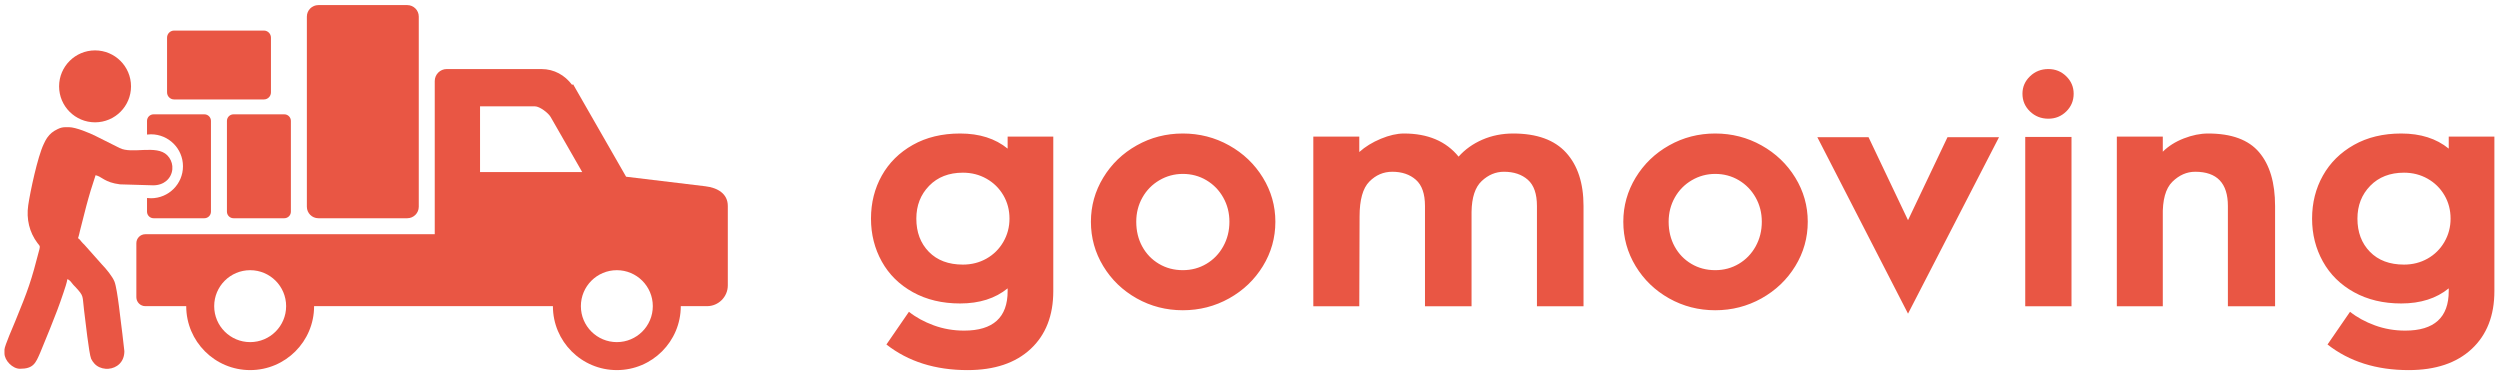 <svg width="347" height="52" viewBox="0 0 347 52" fill="none" xmlns="http://www.w3.org/2000/svg">
<g clip-path="url(#clip0)">
<path fill-rule="evenodd" clip-rule="evenodd" d="M94.493 42.494H98.141C99.725 42.494 101.02 41.198 101.02 39.615V28.589C101.02 26.88 99.602 26.059 97.914 25.855L86.902 24.529L79.544 11.694L79.409 11.784C78.408 10.452 76.944 9.583 75.134 9.583H62.007C61.092 9.583 60.343 10.331 60.343 11.247V32.51H20.166C19.484 32.51 18.926 33.068 18.926 33.75V41.254C18.926 41.936 19.484 42.494 20.166 42.494H25.847C25.847 47.395 29.821 51.369 34.723 51.369C39.624 51.369 43.597 47.395 43.597 42.494H76.743C76.743 47.395 80.717 51.369 85.618 51.369C90.519 51.369 94.493 47.395 94.493 42.494V42.494ZM34.723 37.502C37.48 37.502 39.715 39.737 39.715 42.494C39.715 45.251 37.48 47.486 34.723 47.486C31.965 47.486 29.73 45.251 29.73 42.494C29.73 39.737 31.965 37.502 34.723 37.502ZM66.63 14.76H74.246C74.908 14.76 76.104 15.672 76.429 16.238L80.813 23.885H66.63V14.76ZM85.618 37.502C88.376 37.502 90.61 39.737 90.61 42.494C90.61 45.251 88.376 47.486 85.618 47.486C82.86 47.486 80.626 45.251 80.626 42.494C80.626 39.737 82.86 37.502 85.618 37.502Z" fill="#E95644"/>
<path fill-rule="evenodd" clip-rule="evenodd" d="M13.194 6.994C15.952 6.994 18.186 9.229 18.186 11.986C18.186 14.743 15.952 16.979 13.194 16.979C10.438 16.979 8.202 14.743 8.202 11.986C8.202 9.229 10.438 6.994 13.194 6.994Z" fill="#E95644"/>
<path fill-rule="evenodd" clip-rule="evenodd" d="M21.315 15.869H28.371C28.871 15.869 29.281 16.278 29.281 16.779V29.381C29.281 29.882 28.871 30.291 28.371 30.291H21.315C20.815 30.291 20.406 29.882 20.406 29.381V27.483C20.587 27.506 20.772 27.517 20.96 27.517C23.411 27.517 25.397 25.53 25.397 23.08C25.397 20.629 23.411 18.642 20.96 18.642C20.772 18.642 20.587 18.654 20.406 18.677V16.779C20.406 16.278 20.815 15.869 21.315 15.869" fill="#E95644"/>
<path fill-rule="evenodd" clip-rule="evenodd" d="M44.186 0.707H56.532C57.408 0.707 58.125 1.423 58.125 2.299V28.699C58.125 29.574 57.408 30.291 56.532 30.291H44.186C43.309 30.291 42.593 29.574 42.593 28.699V2.299C42.593 1.423 43.309 0.707 44.186 0.707Z" fill="#E95644"/>
<path fill-rule="evenodd" clip-rule="evenodd" d="M32.409 15.869H39.465C39.965 15.869 40.375 16.278 40.375 16.779V29.381C40.375 29.882 39.965 30.291 39.465 30.291H32.409C31.909 30.291 31.499 29.882 31.499 29.381V16.779C31.499 16.278 31.909 15.869 32.409 15.869" fill="#E95644"/>
<path fill-rule="evenodd" clip-rule="evenodd" d="M23.187 12.823V5.223C23.187 4.684 23.628 4.243 24.167 4.243H36.629C37.168 4.243 37.609 4.684 37.609 5.223V12.823C37.609 13.363 37.168 13.803 36.629 13.803H24.167C23.628 13.803 23.187 13.363 23.187 12.823Z" fill="#E95644"/>
<path fill-rule="evenodd" clip-rule="evenodd" d="M0.62 48.52V49.038C0.62 50.043 1.749 51.185 2.765 51.185C4.638 51.185 4.945 50.424 5.597 48.911C5.838 48.354 6.04 47.844 6.263 47.283C6.501 46.685 6.712 46.198 6.95 45.602C7.695 43.731 8.179 42.518 8.821 40.59C8.965 40.157 9.316 39.138 9.348 38.75C9.677 38.837 9.951 39.25 10.151 39.501C10.256 39.632 10.325 39.68 10.44 39.804C11.725 41.178 11.403 41.048 11.663 43.02C11.843 44.382 12.341 49.08 12.652 49.803C12.742 50.011 12.957 50.309 13.101 50.464C13.501 50.902 14.067 51.142 14.654 51.185H15.05C16.179 51.099 17.262 50.286 17.262 48.742L16.979 46.287C16.765 44.79 16.32 40.165 15.89 39.087C15.601 38.363 14.718 37.294 14.136 36.697L11.873 34.149C11.754 33.998 11.652 33.911 11.511 33.773C11.236 33.502 11.123 33.248 10.828 33.05C10.929 32.838 11.047 32.245 11.109 31.999L11.966 28.638C12.154 27.876 12.39 27.149 12.586 26.446L13.268 24.316C14.171 24.526 14.514 25.32 16.657 25.588L21.256 25.722C22.039 25.722 22.645 25.479 23.084 25.109C23.58 24.692 23.862 24.11 23.919 23.505V23.05C23.868 22.506 23.635 21.971 23.21 21.546C21.711 20.046 18.325 21.431 16.596 20.541L13.293 18.887C12.465 18.469 10.519 17.653 9.57 17.653H9.479H9.106C8.727 17.66 8.445 17.701 7.991 17.924C7.348 18.237 6.968 18.533 6.536 19.132C6.364 19.37 6.214 19.693 6.068 19.997C5.22 21.759 4.189 26.622 3.916 28.502C3.642 30.392 4.073 32.235 5.195 33.728C5.468 34.092 5.601 34.093 5.478 34.572C4.318 39.079 3.92 40.186 2.109 44.607C1.904 45.11 0.62 48.041 0.62 48.52Z" fill="#E95644"/>
<path d="M146.196 40.409C146.196 43.805 145.148 46.482 143.051 48.436C140.951 50.391 138.033 51.37 134.295 51.37C129.813 51.37 126.06 50.185 123.035 47.816L126.16 43.276C127.131 44.048 128.28 44.675 129.607 45.161C130.935 45.646 132.34 45.889 133.824 45.889C137.848 45.889 139.86 44.062 139.86 40.409V40.023C138.148 41.422 135.949 42.121 133.266 42.121C130.783 42.121 128.601 41.601 126.716 40.559C124.833 39.517 123.392 38.096 122.392 36.298C121.393 34.5 120.893 32.517 120.893 30.348C120.893 28.15 121.393 26.159 122.392 24.376C123.392 22.591 124.826 21.17 126.696 20.115C128.565 19.06 130.756 18.531 133.266 18.531C135.949 18.531 138.148 19.23 139.86 20.628V18.959H146.196V40.409ZM133.652 36.726C134.851 36.726 135.943 36.448 136.927 35.892C137.912 35.336 138.689 34.564 139.26 33.581C139.831 32.595 140.117 31.518 140.117 30.348C140.117 29.148 139.831 28.064 139.26 27.094C138.689 26.123 137.912 25.36 136.927 24.804C135.943 24.247 134.851 23.968 133.652 23.968C131.711 23.968 130.149 24.575 128.965 25.788C127.78 27.002 127.187 28.521 127.187 30.348C127.187 32.231 127.765 33.766 128.922 34.95C130.078 36.135 131.655 36.726 133.652 36.726V36.726ZM164.177 43.062C161.867 43.062 159.731 42.513 157.777 41.416C155.823 40.316 154.273 38.825 153.132 36.941C151.989 35.057 151.419 33.003 151.419 30.776C151.419 28.579 151.989 26.537 153.132 24.653C154.273 22.77 155.823 21.278 157.777 20.18C159.731 19.08 161.867 18.531 164.177 18.531C166.488 18.531 168.631 19.08 170.6 20.18C172.569 21.278 174.132 22.77 175.287 24.653C176.443 26.537 177.021 28.579 177.021 30.776C177.021 33.003 176.443 35.057 175.287 36.941C174.132 38.825 172.569 40.316 170.6 41.416C168.631 42.513 166.488 43.062 164.177 43.062ZM164.177 24.139C163.008 24.139 161.921 24.432 160.924 25.017C159.925 25.603 159.14 26.401 158.569 27.414C157.997 28.427 157.712 29.549 157.712 30.776C157.712 32.06 157.991 33.208 158.548 34.223C159.104 35.236 159.875 36.035 160.86 36.62C161.844 37.206 162.951 37.498 164.177 37.498C165.376 37.498 166.468 37.206 167.452 36.62C168.439 36.035 169.215 35.229 169.785 34.201C170.357 33.173 170.643 32.032 170.643 30.776C170.643 29.549 170.357 28.427 169.785 27.414C169.215 26.401 168.439 25.603 167.452 25.017C166.468 24.432 165.376 24.139 164.177 24.139V24.139ZM210.031 18.531C213.313 18.531 215.761 19.416 217.373 21.186C218.985 22.955 219.793 25.424 219.793 28.593V42.507H213.328V28.593C213.328 26.908 212.907 25.695 212.065 24.953C211.223 24.211 210.117 23.84 208.747 23.84C207.605 23.84 206.577 24.269 205.665 25.124C204.751 25.98 204.28 27.408 204.251 29.407V42.507H197.788V28.593C197.788 26.908 197.367 25.695 196.524 24.953C195.681 24.211 194.591 23.84 193.248 23.84C192.021 23.84 190.959 24.296 190.06 25.21C189.16 26.123 188.709 27.736 188.709 30.047L188.668 42.507H182.288V18.959H188.668V21.101C189.495 20.358 190.495 19.745 191.664 19.259C192.835 18.774 193.905 18.531 194.876 18.531C198.187 18.531 200.712 19.602 202.453 21.741C203.339 20.744 204.439 19.959 205.751 19.387C207.064 18.817 208.489 18.531 210.031 18.531V18.531ZM238.073 43.062C235.761 43.062 233.628 42.513 231.673 41.416C229.719 40.316 228.171 38.825 227.028 36.941C225.887 35.057 225.315 33.003 225.315 30.776C225.315 28.579 225.887 26.537 227.028 24.653C228.171 22.77 229.719 21.278 231.673 20.18C233.628 19.08 235.761 18.531 238.073 18.531C240.385 18.531 242.527 19.08 244.496 20.18C246.465 21.278 248.028 22.77 249.184 24.653C250.339 26.537 250.917 28.579 250.917 30.776C250.917 33.003 250.339 35.057 249.184 36.941C248.028 38.825 246.465 40.316 244.496 41.416C242.527 42.513 240.385 43.062 238.073 43.062ZM238.073 24.139C236.904 24.139 235.819 24.432 234.821 25.017C233.821 25.603 233.036 26.401 232.465 27.414C231.895 28.427 231.608 29.549 231.608 30.776C231.608 32.06 231.888 33.208 232.445 34.223C233 35.236 233.771 36.035 234.756 36.62C235.74 37.206 236.847 37.498 238.073 37.498C239.272 37.498 240.364 37.206 241.349 36.62C242.335 36.035 243.111 35.229 243.683 34.201C244.253 33.173 244.539 32.032 244.539 30.776C244.539 29.549 244.253 28.427 243.683 27.414C243.111 26.401 242.335 25.603 241.349 25.017C240.364 24.432 239.272 24.139 238.073 24.139V24.139ZM252.247 19.044H259.353L264.833 30.562L270.312 19.044H277.463L264.833 43.535L252.247 19.044ZM287.824 13.008C287.824 13.978 287.481 14.799 286.796 15.471C286.111 16.141 285.284 16.476 284.313 16.476C283.315 16.476 282.464 16.141 281.765 15.471C281.067 14.799 280.717 13.978 280.717 13.008C280.717 12.066 281.067 11.26 281.765 10.589C282.464 9.918 283.315 9.583 284.313 9.583C285.284 9.583 286.111 9.918 286.796 10.589C287.481 11.26 287.824 12.066 287.824 13.008ZM281.103 19.002H287.524V42.507H281.103V19.002ZM306.491 18.531C309.743 18.531 312.107 19.401 313.576 21.144C315.047 22.884 315.781 25.366 315.781 28.593V42.507H309.231V28.593C309.231 25.424 307.717 23.84 304.693 23.84C303.521 23.84 302.467 24.305 301.523 25.23C300.581 26.159 300.139 27.765 300.196 30.047V42.507H293.817V18.959H300.196V21.057C300.967 20.287 301.937 19.673 303.107 19.216C304.279 18.759 305.405 18.531 306.491 18.531V18.531ZM346.221 40.409C346.221 43.805 345.172 46.482 343.075 48.436C340.976 50.391 338.059 51.37 334.319 51.37C329.837 51.37 326.084 50.185 323.06 47.816L326.185 43.276C327.155 44.048 328.304 44.675 329.632 45.161C330.959 45.646 332.364 45.889 333.848 45.889C337.872 45.889 339.885 44.062 339.885 40.409V40.023C338.172 41.422 335.975 42.121 333.291 42.121C330.808 42.121 328.625 41.601 326.74 40.559C324.857 39.517 323.416 38.096 322.417 36.298C321.417 34.5 320.917 32.517 320.917 30.348C320.917 28.15 321.417 26.159 322.417 24.376C323.416 22.591 324.851 21.17 326.72 20.115C328.589 19.06 330.781 18.531 333.291 18.531C335.975 18.531 338.172 19.23 339.885 20.628V18.959H346.221V40.409ZM333.676 36.726C334.875 36.726 335.968 36.448 336.952 35.892C337.937 35.336 338.715 34.564 339.285 33.581C339.856 32.595 340.141 31.518 340.141 30.348C340.141 29.148 339.856 28.064 339.285 27.094C338.715 26.123 337.937 25.36 336.952 24.804C335.968 24.247 334.875 23.968 333.676 23.968C331.736 23.968 330.173 24.575 328.989 25.788C327.805 27.002 327.212 28.521 327.212 30.348C327.212 32.231 327.789 33.766 328.947 34.95C330.103 36.135 331.68 36.726 333.676 36.726" fill="#E95644"/>
</g>
<defs>
<clipPath id="clip0">
<rect width="346.667" height="52" fill="white"/>
</clipPath>
</defs>
</svg>
